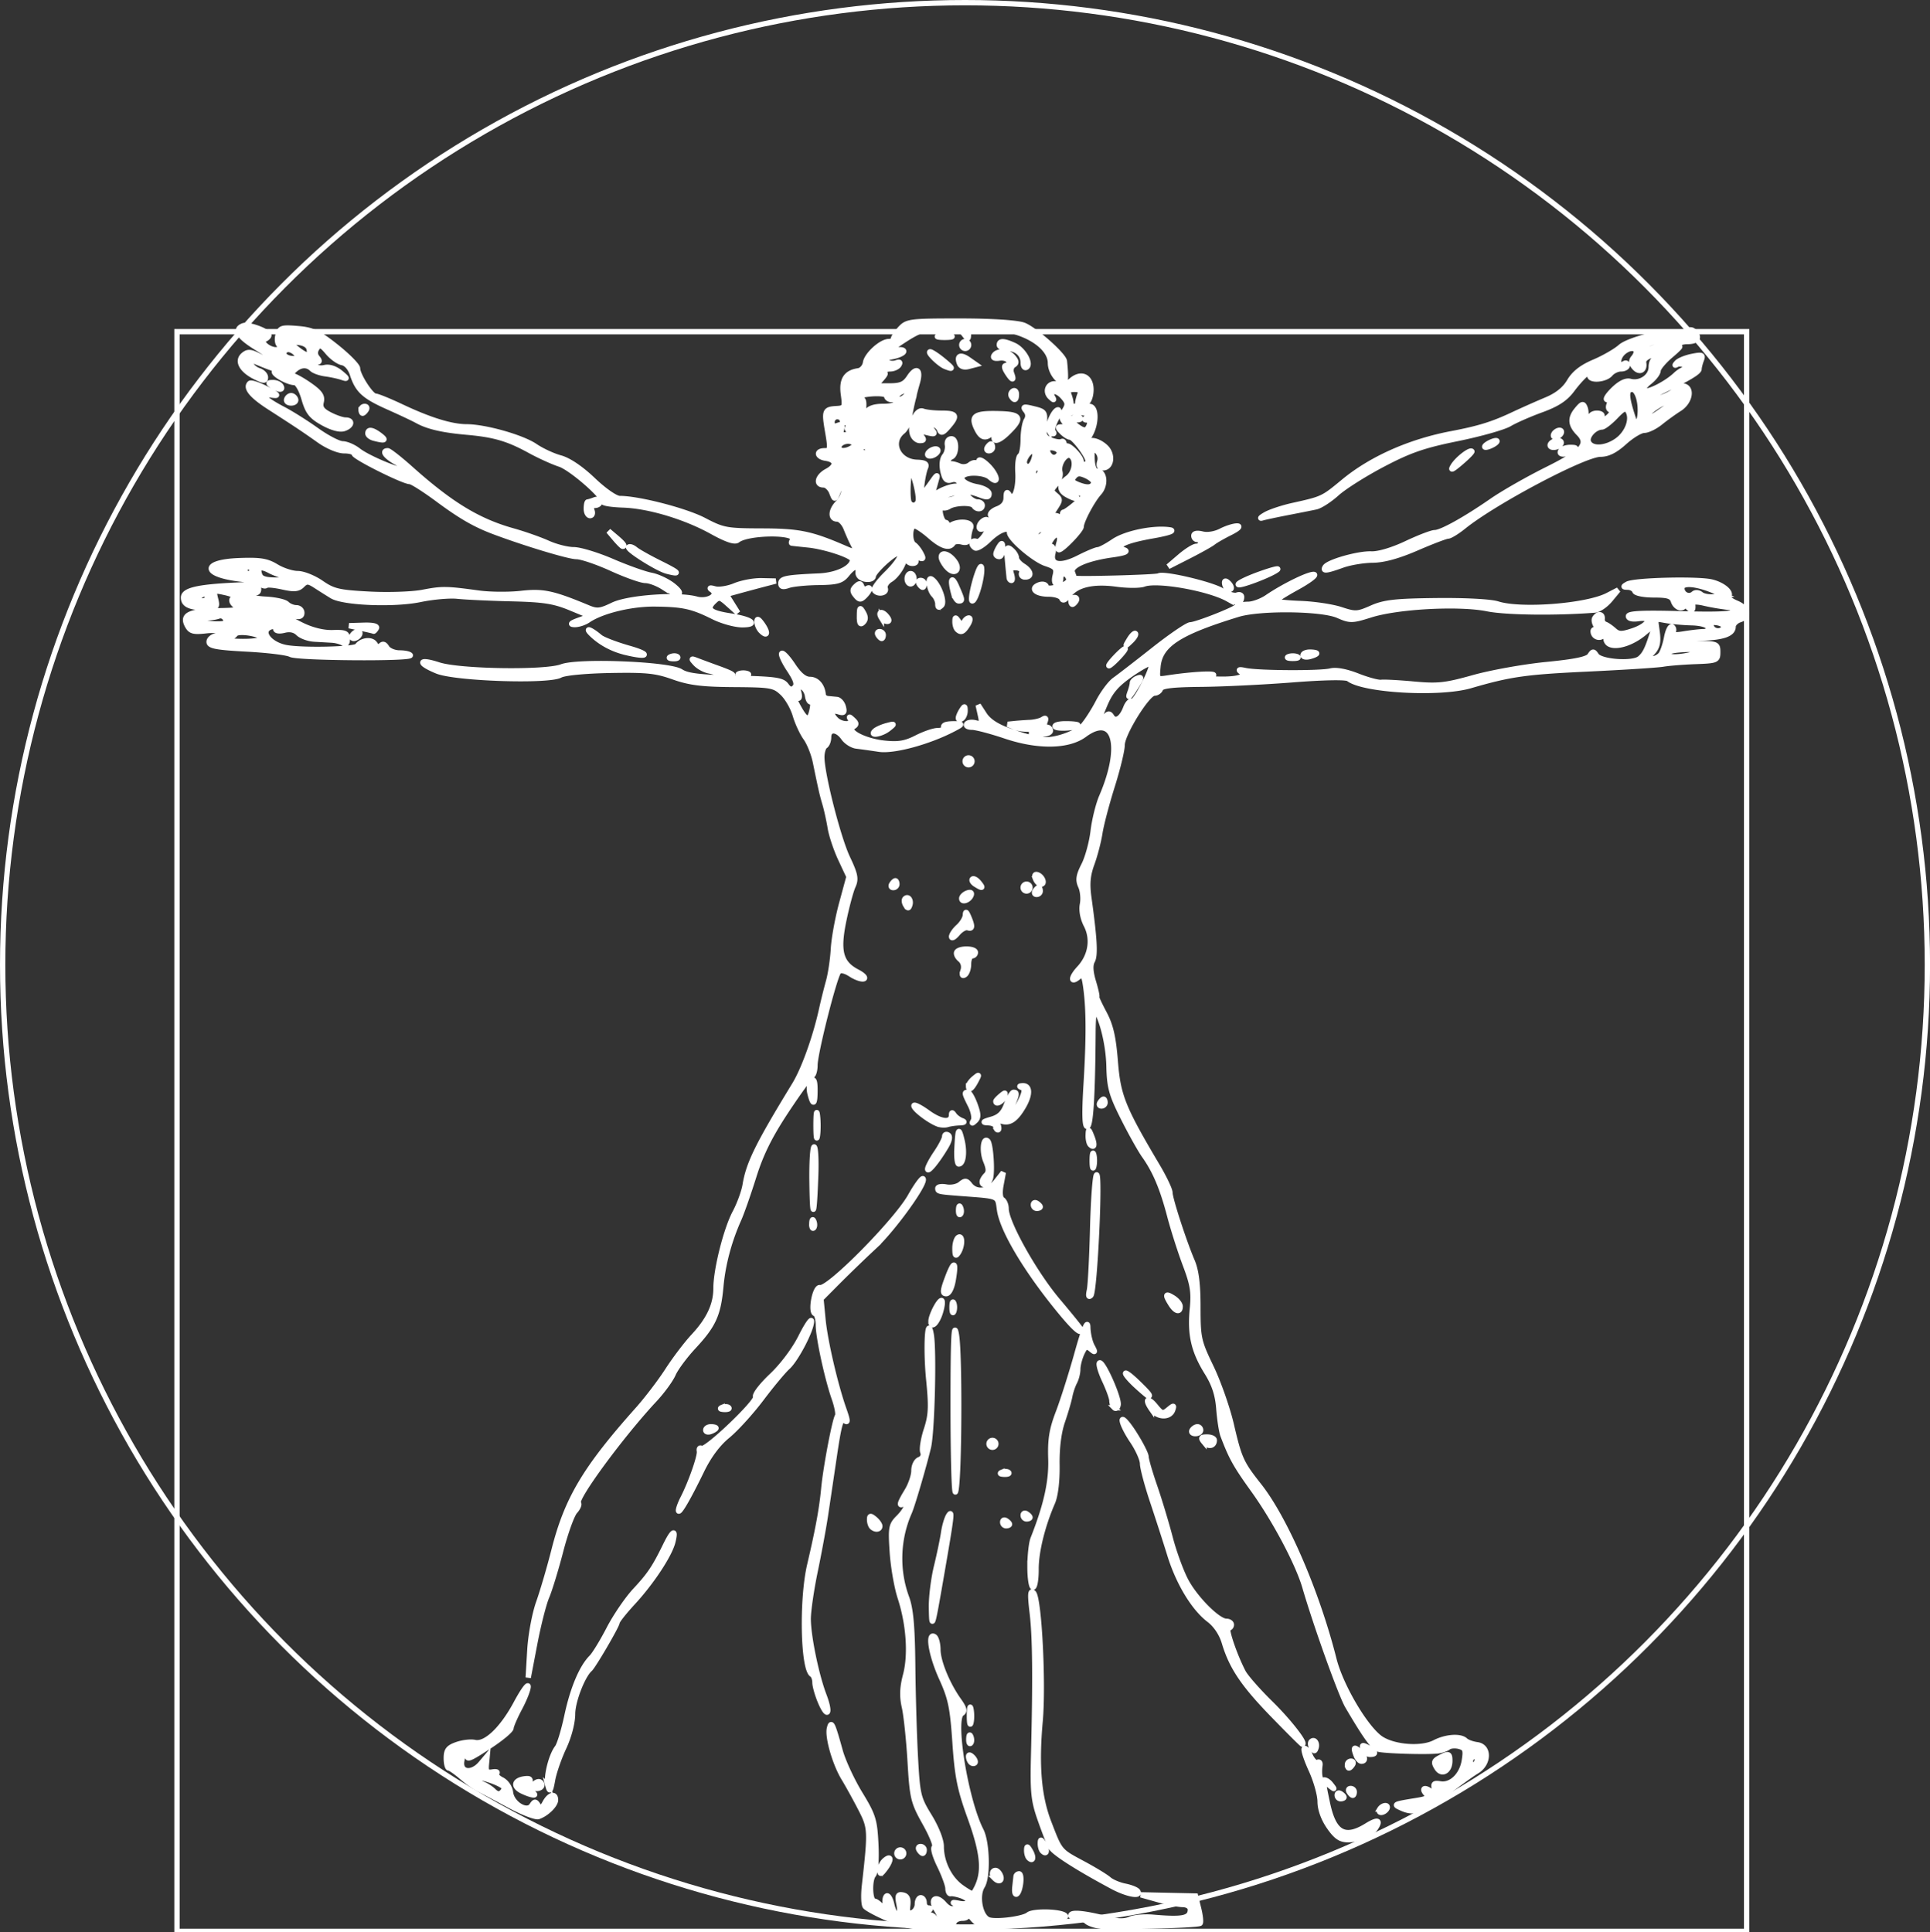 <svg xmlns="http://www.w3.org/2000/svg" viewBox="0 0 361.89 362.32"><rect x="0" y="0" width="361.89" height="362.32" fill="#333333" stroke="none"/><path stroke="#ffffff" d="M166.57 359.85c-2.112-.906-4.065-1.949-4.34-2.318-.275-.37-.337-2.112-.138-3.872 1.174-10.405 1.152-10.85-.714-14.475-.976-1.895-2.388-4.453-3.138-5.685-1.65-2.708-3.1-7.718-2.71-9.364.338-1.435.567-.953 2.01 4.244.537 1.936 2.205 5.536 3.707 8 2.48 4.07 2.752 4.935 2.975 9.452.147 2.988-.031 5.304-.447 5.805-.806.971-.674 4.9.164 4.901.314.001.983.506 1.488 1.122.851 1.038.896 1.015.61-.32-.169-.791-.07-1.586.221-1.765.29-.18.718.54.95 1.6.567 2.579 1.885 2.54 1.369-.04-.327-1.637-.207-1.93.72-1.749.798.156 1.055.711.908 1.963-.161 1.368.012 1.662.8 1.36.553-.212 1.005-.931 1.005-1.598s.288-1.211.64-1.211.64.432.64.96.36.964.8.97c.533.007.48.216-.16.63-.82.53-.797.622.16.63.616.005 1.12.315 1.12.688 0 .372.304.49.675.26.449-.277.344-.921-.313-1.924-1.286-1.962-.076-2.818 1.468-1.038.708.816 1.43 1.103 1.958.776.683-.422.676-.586-.036-.89-.48-.204-.08-.207.888-.007 2.128.44 2.39-.754.32-1.459-.792-.27-1.656-.433-1.92-.363s-.49-.377-.5-.993c-.011-.616-.726-2.56-1.589-4.32-.862-1.76-1.285-3.296-.938-3.414.346-.117-.44-2.125-1.746-4.462-2.233-3.993-2.403-4.692-2.816-11.626-.241-4.058-.723-8.63-1.07-10.16-.462-2.033-.402-3.655.22-6.015 1.014-3.845.616-9.538-1.02-14.564-.63-1.936-1.294-5.76-1.475-8.498-.308-4.64-.224-5.085 1.222-6.531 1.523-1.523 2.17-3.348.912-2.57-.955.59-.783-.055.637-2.385.703-1.153 1.28-2.857 1.28-3.787.001-.96.447-1.862 1.03-2.085.611-.235.87-.799.642-1.395-.212-.551.09-2.45.669-4.222.882-2.697.954-4.223.443-9.393-.583-5.904-.23-12.362.46-8.414.538 3.085.156 18.27-.532 21.12-.878 3.638-3.006 10.896-3.565 12.16-2.228 5.033-2.424 10.863-.537 16 .793 2.159 1.083 5.367 1.16 12.8.055 5.456.284 13.232.507 17.28.383 6.941.532 7.566 2.626 10.976 1.29 2.103 2.22 4.456 2.22 5.621 0 2.992 1.523 6.073 3.804 7.698 1.116.794 2.099 1.341 2.183 1.215 2.27-3.396 2.125-6.882-.594-14.393-1.9-5.248-2.374-7.615-2.807-13.996-.446-6.572-.809-8.312-2.514-12.06-1.924-4.23-2.684-8.604-1.352-7.78.352.217.646 1.314.654 2.437.015 2.249 1.763 6.505 3.906 9.515 1.067 1.499 1.195 2.055.562 2.446-1.762 1.09.747 16.366 3.597 21.906 1.176 2.286 1.336 8.755.259 10.474-1.157 1.846-.367 5.825 1.258 6.34 1.46.464 6.443-.194 7.383-.974.847-.703 5.637-.646 6.783.08.576.365-.072.56-1.884.566-1.52.005-3.326.312-4.014.68-.689.369-3.228.729-5.644.8-3.967.118-4.527-.024-5.795-1.47-.771-.88-1.22-1.24-.996-.8.258.507-.056.8-.858.8-.695 0-1.38.345-1.52.766-.157.473-1.833.81-4.373.879-3.178.086-4.995-.265-7.958-1.535zm39.36 1.31c-.88-.137-1.874-.512-2.208-.834-.334-.322-1.126-.586-1.76-.586s-1.152-.242-1.152-.537c0-.658 2.522-.423 6.553.611 2.105.54 3.475.581 4.48.134.796-.354 2.743-.53 4.327-.392 5.656.494 7.04.209 7.04-1.454 0-.526-.619-.927-1.44-.934-.792-.007-2.88-.417-4.64-.912l-3.2-.9 10.24.224.592 2.395c.325 1.317.448 2.539.272 2.714-.4.4-16.936.807-19.104.47zm-15.626-7.34.213-1.92c.03-.264.291-.48.583-.48.29 0 .402.864.247 1.92-.324 2.21-1.284 2.651-1.043.48zm18.323 0c-6.5-3.474-11.042-6.374-11.566-7.386-.311-.602-1.214-2.94-2.006-5.197-1.258-3.584-1.415-5.123-1.24-12.16.36-14.412.286-22.053-.26-26.617-.418-3.492-.366-4.315.236-3.732 1.045 1.013 1.872 17.108 1.237 24.077-.753 8.261-.257 14.1 1.61 18.947 2.138 5.551 1.982 5.363 6.413 7.739 2.112 1.132 4.29 2.458 4.842 2.946.55.488 1.925 1.072 3.053 1.298 1.128.226 2.206.661 2.396.968.652 1.055-2.026.554-4.715-.883zm-22.11-1.546c-.612-.612-.526-1.494.145-1.494.314 0 .737.432.94.96.374.976-.308 1.31-1.085.534zm-21.526-1.575c-.011-.573.412-1.4.94-1.839 1.23-1.021 1.243.02.02 1.638-.79 1.044-.943 1.076-.96.2zm27.926-2.265c-.235-.235-.418-.883-.407-1.44.016-.833.14-.805.698.154.69 1.185.49 2.066-.291 1.285zm-24.747-.854c0-.352.288-.64.64-.64s.64.288.64.64-.288.64-.64.64-.64-.288-.64-.64zm4.16-.64c-.218-.352-.09-.64.282-.64.373 0 .678.288.678.64s-.127.64-.282.64c-.155 0-.46-.288-.678-.64zm23.147.214c-.235-.235-.418-.883-.407-1.44.016-.833.14-.805.698.154.69 1.185.49 2.066-.291 1.285zm53.74-4.568c-1.054-1.522-1.687-3.293-1.687-4.723 0-1.258-.75-3.925-1.666-5.926-.916-2.002-1.503-3.802-1.304-4s.703.386 1.12 1.3c.416.915 1.022 1.5 1.346 1.299.324-.2.536.025.471.5-.244 1.776.052 3.168.6 2.829.313-.193.96.15 1.44.762.79 1.007.767 1.03-.247.235-1.323-1.038-1.317-1.086-.408 3.247 1.188 5.659 3.238 6.854 7.373 4.299 2.05-1.268 2.691-1.1 1.665.436-.782 1.172-3.155 2.176-5.14 2.176-1.45 0-2.26-.553-3.563-2.434zm-153.69-4.007c-2.464-1.333-5.056-2.703-5.76-3.045-.704-.34-2.144-1.37-3.2-2.286s-2.136-1.666-2.4-1.667-.48-.837-.48-1.858c0-1.504.38-1.99 1.996-2.553 1.098-.383 2.61-.555 3.36-.383 2.014.462 5.147-2.517 7.746-7.367 1.226-2.288 2.235-3.699 2.243-3.135s-.705 2.379-1.585 4.034c-.88 1.655-1.615 3.354-1.633 3.775-.018.421-1.925 1.996-4.238 3.5-3.681 2.392-4.16 2.56-3.843 1.347.258-.987.165-1.188-.325-.698-.378.378-.762 1.369-.853 2.201-.223 2.028 1.995 2.214 3.607.303l1.187-1.407-.151 1.6c-.121 1.284.102 1.556 1.129 1.38.704-.122 1.066-.004.804.262s.17.804.96 1.196c.82.407 1.519 1.42 1.63 2.367.249 2.126 3.096 3.863 4.007 2.446.507-.787.687-.794 1.17-.044.458.71.717.614 1.303-.48.818-1.53 1.966-1.825 1.966-.506 0 .947-1.697 2.599-3.2 3.114-.528.18-2.976-.762-5.44-2.096zm-1.036-3.448c-.875-.875-5.044-2.214-5.044-1.62 0 .369.504.86 1.12 1.094.616.233 1.52.818 2.007 1.3.618.612 1.09.674 1.557.207.369-.369.531-.81.36-.98zm164.24 4.13c.218-.353.684-.64 1.036-.64s.462.287.244.64-.683.64-1.035.64-.462-.289-.245-.64zm4.16-.125c-1.68-.746-1.689-.742 2.767-1.47 2.04-.335 2.32-.555 1.682-1.323-.938-1.131.092-1.231 1.255-.123.685.652.765.55.432-.554-.343-1.139-.176-1.316 1.049-1.115 2.038.336 4.053-1.62 4.498-4.365.324-1.993.185-2.373-.98-2.677-.745-.195-1.659-.118-2.03.17-.37.29-1.248.594-1.952.675-2.116.245-10.17.003-11.2-.336-.9-.297-2.474-2.512-5.729-8.064-1.247-2.129-5.903-15.114-7.992-22.293-1.294-4.448-5.626-12.62-9.678-18.255-3.32-4.62-4.127-6.068-5.695-10.225-.266-.704-.612-2.942-.77-4.973-.204-2.651-.831-4.571-2.222-6.809-2.49-4.005-3.21-7.124-2.744-11.899.312-3.19.088-4.598-1.32-8.32-.93-2.464-2.246-6.587-2.923-9.163-1.365-5.201-2.732-8.439-4.78-11.316-.75-1.056-2.522-4.224-3.935-7.04-2.229-4.44-2.585-5.737-2.679-9.764-.093-4.01-1.335-9.056-2.59-10.525-.21-.247-.396 1.625-.412 4.16-.074 11.877-.43 17.729-1.08 17.729-.474 0-.536-2.41-.204-7.84.533-8.732.517-14.167-.055-18.256-.316-2.26-.54-2.606-1.283-1.989-1.607 1.334-1.567.173.056-1.577 2.16-2.33 2.668-5.48 1.309-8.109-.662-1.28-.937-2.796-.712-3.921.202-1.01.059-2.512-.318-3.339-.544-1.193-.422-2.02.59-4.003.701-1.375 1.48-4.225 1.73-6.333.25-2.108.974-5.037 1.609-6.508 4.124-9.554 2.382-15.76-3.253-11.595-2.995 2.214-8.68 2.309-14.793.247-2.702-.912-5.527-1.657-6.278-1.657s-1.204-.261-1.007-.58c.198-.32.95-.426 1.671-.237 1.16.303 1.265.129.902-1.5l-.412-1.843 1.178 1.815c.78 1.203 2.359 2.23 4.674 3.04 3.912 1.37 4.748 1.496 4.214.633-.2-.325-.002-.72.443-.877.444-.158.088-.211-.792-.12-.88.092-2.176-.069-2.88-.357l-1.28-.525 1.28-.132c.704-.073 2-.165 2.88-.205.88-.04 1.956-.303 2.392-.586.548-.354.675-.205.412.48-.21.547-.063.994.327.994s.709.288.709.64-.634.64-1.408.64c-1.05 0-1.224.184-.682.726 1.052 1.052 6.472-.434 8.134-2.23.723-.781 2.036-2.81 2.916-4.507s2.269-3.559 3.087-4.138c.818-.578 4.13-3.139 7.36-5.69 3.23-2.551 6.305-4.64 6.833-4.643 1.048-.005 8.096-2.761 8.761-3.427.227-.226 1.156-.413 2.065-.416.91-.003 2.518-.593 3.574-1.312 3.189-2.173 8.055-4.532 8.822-4.276.397.132-1.066 1.223-3.25 2.424-2.185 1.201-3.972 2.334-3.971 2.516 0 .183 2.089.409 4.64.502 2.551.093 5.956.604 7.566 1.134 2.726.898 3.123.878 5.788-.3 2.372-1.05 4.44-1.284 12.113-1.37 5.364-.06 10.192.196 11.488.611 4.352 1.393 16.694.436 20.63-1.6l1.992-1.03-1.518 1.833c-.835 1.008-2.108 1.88-2.83 1.936-7.277.574-16.694.458-20.19-.248-5.28-1.066-16.79-.454-21.912 1.165-3.445 1.09-3.82 1.096-6.08.104-3.06-1.345-14.667-1.475-18.781-.212-11.136 3.42-14.615 5.7-14.993 9.828-.22 2.393-.199 2.417 1.812 2.107 4.806-.74 9.685-.973 8.434-.402-1.025.468-.75.594 1.387.63 3.448.058 5.141-.533 3.946-1.376-.587-.415-.338-.492.801-.245 2.383.514 14.05.577 15.984.085 1.031-.263 2.902.081 5.048.927 1.876.74 3.874 1.281 4.442 1.204.568-.077 3.336.073 6.152.333 4.483.414 5.876.262 11.2-1.228 3.344-.935 9.476-2.032 13.627-2.438 5.39-.527 7.723-1.012 8.16-1.697.53-.832.692-.837 1.207-.037.801 1.246 6.831 1.685 8.146.593.968-.803 1.459-1.801 2.458-5.003l.489-1.567-2.053 1.727c-3.337 2.808-7.58 3.245-7.208.744.142-.956.044-1.046-.408-.375-.62.918-2.018.476-2.018-.638 0-.352.36-.423.8-.16.57.344.554.179-.055-.573-.47-.58-.67-1.356-.443-1.723.573-.926 1.494-.838 1.387.132-.05.44.199.892.55 1.005s1.102.624 1.667 1.135c.863.78 1.415.799 3.47.114 3.075-1.024 3.903-2.712 1.132-2.305-1.147.168-1.895-.008-1.895-.446 0-.52 2.779-.647 9.813-.452 6.857.19 9.814.061 9.814-.43 0-.385-.216-.725-.48-.754a41.749 41.749 0 0 1-5.139-.86c-1.154-.262-2.056-.236-2.004.058.252 1.433-.153 1.622-1.065.497-.554-.683-.825-.882-.602-.442.235.463.004.8-.55.8-.525 0-1.126-.543-1.337-1.206-.31-.977-1.013-1.207-3.699-1.207-1.87 0-3.419-.31-3.553-.713-.131-.393-.718-.723-1.305-.734-.914-.016-.93-.098-.106-.571 1.272-.731 13.2-1.028 15.826-.394 2.16.522 3.858 1.994 3.134 2.718-.232.232.447.787 1.51 1.233 2.206.928 2.538 2.515.65 3.114-.704.223-1.28.809-1.28 1.3 0 1.374-1.869 2.037-6.07 2.155-5.135.144-5.806 1.025-.78 1.025 3.808 0 3.97.065 3.97 1.6 0 1.527-.19 1.607-4.16 1.752-2.288.084-5.024.302-6.08.486-1.056.183-7.392.59-14.08.906-11.762.554-14.568.954-22.08 3.142-5.778 1.683-20.068.876-22.827-1.289-.455-.356-4.587-.284-10.56.185-5.397.423-13.1.799-17.117.834-5.226.046-7.38.291-7.573.864-.149.44-.67.8-1.158.8-1.304 0-6.045 7.623-6.045 9.72 0 .981-.84 4.452-1.867 7.712s-2.068 7.224-2.314 8.808-.92 4.176-1.5 5.76c-.791 2.166-.93 3.752-.563 6.4 1.074 7.74 1.24 10.788.644 11.852-.423.754-.352 2.019.217 3.911.463 1.538.734 2.797.603 2.797s.492 1.368 1.386 3.04c1.24 2.32 1.739 4.479 2.108 9.12.513 6.438 1.423 8.698 7.905 19.628 1.288 2.17 2.341 4.394 2.341 4.94 0 1.158 2.601 9.177 4.166 12.842.761 1.784 1.08 4.331 1.079 8.64 0 5.778.133 6.389 2.469 11.245 1.359 2.824 3.062 7.673 3.785 10.775 1.496 6.414 1.86 7.215 5.203 11.445 4.937 6.245 10.888 20.044 14.043 32.562 1.221 4.843 5.591 12.379 8.51 14.675 2.292 1.802 7.787 2.311 10.376.961 2.114-1.102 4.84-1.295 5.761-.407.335.322 1.328.682 2.208.8 2.326.311 2.265 3.553-.094 4.962-.932.557-3.446 2.373-5.587 4.037-4.345 3.376-6.054 3.972-8.399 2.93zm14.08-9.193c0-.55-.288-.82-.64-.603s-.64.667-.64.998c0 .331.289.602.64.602s.64-.449.64-.997zm-68.526-195.56c.694 1.122 1.877.395 2.645-1.626.33-.867.856-1.418 1.169-1.225.62.384 4.18-6.621 3.638-7.162-.182-.183-1.902.75-3.821 2.072-2.628 1.81-3.818 3.166-4.817 5.488-1.556 3.616-1.67 4.636-.322 2.85.778-1.028 1.07-1.106 1.509-.398zm3.465-4.618c.232-.645.422-1.406.422-1.691s.433-.686.962-.889c.8-.307.778-.075-.126 1.372-1.448 2.314-1.767 2.62-1.258 1.208zm99.486-6.988c.363-.44.862-1.877 1.108-3.194.246-1.317.709-2.233 1.028-2.036.32.197.387.672.15 1.055-.297.48.344.567 2.07.282 1.375-.227 3.027-.416 3.673-.42.653-.004 1.054-.361.904-.807-.156-.463-1.458-.829-3.093-.868-1.554-.038-3.73-.23-4.836-.425l-2.012-.356.338 2.519c.25 1.869.042 2.846-.808 3.785-.964 1.065-.99 1.265-.164 1.265.54 0 1.278-.36 1.642-.8zm6.905-.56c.198-.32-.943-.503-2.563-.409-2.71.157-3.377.466-2.626 1.217.49.49 4.8-.18 5.189-.807zm4.944-4.656c.07-.317-.511-.673-1.29-.792-1.058-.162-1.322.033-1.04.767.391 1.02 2.108 1.038 2.33.025zm-4.28-6.082c.445.369 1.618.562 2.608.428l1.798-.243-1.92-.82c-3.32-1.417-6.08-1.655-6.08-.524 0 1.172 1.35 1.808 2.193 1.033.33-.303.952-.247 1.401.126zm-5.666-1.141c-.612-.16-1.764-.166-2.56-.013s-.296.284 1.112.291c1.408.007 2.06-.118 1.448-.278zm-62.567 226.32c0-.373.288-.5.64-.283s.64.523.64.678c0 .155-.288.282-.64.282s-.64-.305-.64-.677zm-152.82-.752c-1.741-.839-1.545-2.01.385-2.295 1.07-.157 1.293.04.977.865-.235.611-.028 1.31.483 1.634 1.25.792-.084.645-1.845-.204zm155.06.15c-.218-.353-.09-.64.282-.64.373 0 .678.287.678.64s-.127.64-.282.64c-.156 0-.46-.289-.678-.64zm-150.21-1.12c-.427-1.578.567-5.681 1.744-7.2.409-.529 1.222-3.207 1.808-5.952 1.089-5.107 2.775-9.114 4.607-10.946.566-.566 2.036-2.972 3.265-5.346 1.23-2.374 3.44-5.613 4.913-7.197 2.741-2.948 3.638-4.284 5.69-8.48 1.382-2.827 1.986-3.111 1.367-.642-.615 2.448-3.989 7.563-7.496 11.362-1.625 1.76-2.957 3.45-2.96 3.757-.008.56-4.422 8.129-5.088 8.723-1.393 1.242-3.24 6.027-3.246 8.407-.004 1.65-.68 4.233-1.653 6.313-.906 1.936-1.853 4.672-2.104 6.08-.378 2.116-.525 2.31-.847 1.12zm-2.75-.16c.218-.352.667-.64.998-.64.331 0 .602.288.602.64s-.449.64-.997.64c-.55 0-.82-.288-.603-.64zm169.42-3.214c-.641-1.027-.565-1.336.465-1.887 1.7-.91 1.955-.84 1.955.542 0 1.952-1.515 2.794-2.42 1.345zm-16.78-.627c0-.352.305-.64.678-.64.373 0 .5.288.282.64s-.522.64-.677.64c-.156 0-.283-.288-.283-.64zm-70.613-.426c-.234-.235-.426-.724-.426-1.088 0-.401.298-.363.757.096.417.416.609.906.427 1.088-.182.182-.523.138-.758-.096zm72.282-1.226c-.6-1.565-.47-1.772.572-.908 1.064.883 1.274 1.92.388 1.92-.314 0-.746-.455-.96-1.012zm1.295-1.242c-.305-.796-.141-.85.891-.298 1.484.794 1.625 1.272.374 1.272-.49 0-1.06-.438-1.265-.974zm-9.63-.22c-.276-.446-.328-.984-.117-1.195.573-.573 1.197.27.888 1.198-.217.65-.368.65-.771-.003zm-64.323-1.739c.03-.745.182-.897.387-.387.185.462.162 1.014-.05 1.227-.214.213-.365-.165-.337-.84zm57.034-4.475c-5.552-5.718-7.75-8.986-9.115-13.553-.508-1.701-1.58-3.308-2.861-4.284-2.877-2.194-5.744-6.942-7.365-12.194-.76-2.464-2.22-6.986-3.243-10.048-1.023-3.063-1.865-6.23-1.872-7.04-.006-.81-.87-2.74-1.92-4.288-1.05-1.55-1.9-3.277-1.892-3.84.01-.564 1.017.546 2.24 2.466 1.223 1.92 2.224 3.887 2.224 4.373 0 .485.724 2.98 1.61 5.545s2.202 6.933 2.928 9.707c.726 2.775 2.072 6.428 2.991 8.119 1.815 3.339 5.977 7.486 7.513 7.486.527 0 .958.288.958.64s-.26.64-.579.64c-.576 0 1.15 5.104 2.794 8.26.476.913 2.773 3.532 5.107 5.82 3.436 3.369 6.813 7.707 5.974 7.673-.097-.004-2.568-2.471-5.492-5.482zm-56.923.048c.007-1.408.138-1.908.291-1.112.153.796.148 1.948-.013 2.56-.16.612-.285-.04-.278-1.448zm-27.964-2.569c-.549-1.313-.997-2.91-.997-3.551s-.255-1.321-.567-1.514c-1.664-1.029-1.922-14.051-.407-20.528 1.573-6.72 2.266-10.5 2.638-14.398.374-3.908 2.04-12.704 2.57-13.56.187-.302-.085-1.767-.605-3.255-1.322-3.782-2.99-11.472-2.99-13.783 0-1.064-.282-2.03-.627-2.148-.905-.308-.008-5.067.918-4.862 1.65.366 14.273-12.398 16.948-17.137 1.125-1.993 2.198-3.472 2.384-3.285.688.688-5.565 9.392-9.122 12.697a284.986 284.986 0 0 0-6.845 6.61l-3.172 3.195.37 3.844c.39 4.067 2.308 12.322 3.932 16.924.746 2.113.775 2.592.128 2.055-.681-.566-1.048.683-1.907 6.482-.585 3.95-1.344 9.055-1.687 11.343s-1.213 6.996-1.932 10.462c-.72 3.466-1.303 7.498-1.297 8.96.014 3.26 1.519 10.554 2.952 14.305 1.308 3.427.696 4.45-.685 1.144zm-54.458-9.59c.166-2.844.904-6.826 1.66-8.956.748-2.11 2.039-6.508 2.867-9.774 2.445-9.638 5.847-15.365 15.68-26.39 1.727-1.937 4.254-5.249 5.616-7.36s3.549-4.993 4.86-6.4c2.895-3.11 4.217-5.922 4.217-8.974 0-3.521 1.9-11.082 3.58-14.239.828-1.558 1.68-3.885 1.891-5.17.67-4.053 2.371-7.507 9.261-18.792 1.78-2.915 3.95-8.979 5.106-14.265.308-1.408.881-3.712 1.274-5.12.392-1.408.8-4.144.908-6.08.106-1.936.807-5.78 1.557-8.542l1.362-5.021-1.544-3.299c-.849-1.814-1.733-4.45-1.963-5.858-.23-1.408-.673-3.424-.983-4.48-.558-1.903-.698-2.515-1.807-7.902-.315-1.53-1.124-3.546-1.798-4.48-.675-.934-1.568-2.868-1.984-4.297-.417-1.429-1.498-3.293-2.403-4.143-1.537-1.445-2.133-1.549-9.13-1.596-5.932-.04-8.284-.335-11.327-1.42-3.26-1.162-5.045-1.346-11.84-1.222-4.662.086-8.565.462-9.356.9-2.197 1.222-19.715.635-23.124-.775-3.693-1.527-3.455-2.38.32-1.145 3.911 1.28 19.97 1.53 23.066.36 3.145-1.19 20.2-.502 22.34.9 1.22.8 3.577 1.084 10.245 1.232 7.42.164 8.782.355 9.502 1.33.63.852 1.026.955 1.58.41.558-.55.31-1.379-1.01-3.374-.963-1.454-1.586-2.809-1.385-3.01.201-.201 1.146.813 2.099 2.253 1.179 1.781 2.195 2.619 3.18 2.619 1.31 0 2.342 1.194 2.487 2.88.03.352.416.676.856.72s1.198.116 1.685.16c.487.044 1.04.667 1.227 1.386.277 1.058.109 1.232-.885.917-1.381-.439-1.618.33-.46 1.489 1.043 1.042 3.288 1.016 2.697-.032-.338-.598-.227-.592.437.026.722.672.732.923.055 1.342-1.379.852 2.145 2.693 5.896 3.08 2.618.27 3.913.052 5.998-1.012 1.462-.746 3.246-1.356 3.964-1.356s1.234-.216 1.146-.48c-.198-.595.383-.802 2.24-.797 1.305.004 1.265.096-.434.982-4.657 2.428-11.201 4.203-13.95 3.783-1.505-.23-3.402-.495-4.217-.59-.815-.094-1.911-.785-2.436-1.535-1.193-1.703-2.803-1.773-2.803-.121 0 .683-.288 1.42-.64 1.638s-.637 1.17-.634 2.117c.01 3.23 3.053 15.153 4.815 18.872 1.483 3.131 1.643 3.96 1.027 5.313-.402.882-1.181 3.786-1.732 6.454-1.189 5.753-.6 7.99 2.534 9.617 1.095.568 1.648 1.149 1.23 1.29-.42.141-1.514-.236-2.434-.838-1.032-.677-1.9-.868-2.268-.5-.78.78-4.458 15.265-4.458 17.556 0 .974-.267 1.868-.593 1.985-.326.117-2.494 3.093-4.818 6.613-3.084 4.672-4.721 7.98-6.062 12.246-1.01 3.215-2.27 6.815-2.8 8-1.835 4.101-2.99 8.43-3.377 12.643-.484 5.289-1.371 7.244-5.115 11.272-1.636 1.76-3.354 4.077-3.818 5.149-.464 1.071-2.04 3.231-3.504 4.8-6.23 6.68-15.024 18.648-14.262 19.41.217.216-.078.915-.654 1.552-.577.637-1.779 3.97-2.672 7.405-.892 3.436-2.076 7.308-2.63 8.605-.554 1.298-1.558 5.24-2.231 8.76l-1.224 6.4zm52.972-176.61c.167-.875.078-1.451-.198-1.28-.276.17-.594-.32-.707-1.09-.114-.77-.61-1.532-1.103-1.695-.646-.213-.797.087-.54 1.07.197.752.096 1.206-.223 1.009-.877-.542-.7.276.497 2.303 1.222 2.068 1.834 1.983 2.274-.318zm.809-4.19c-.218-.351-.684-.64-1.036-.64s-.462.289-.244.64.683.64 1.035.64.462-.287.245-.64zm21.524 172.8c-.036-1.935.39-5.391.947-7.68.557-2.287 1.158-5.167 1.337-6.4.18-1.231.602-2.671.94-3.2.719-1.12.583-.005-1.36 11.2-1.744 10.055-1.788 10.2-1.864 6.08zm18.476-7.65c0-2.095.261-4.47.581-5.28 2.49-6.298 3.473-10.73 3.33-15.017-.12-3.581.187-5.477 1.4-8.64.855-2.23 2.439-7.22 3.52-11.093 1.32-4.722 1.981-6.341 2.008-4.918.023 1.167.376 2.751.786 3.52.647 1.215.618 1.294-.22.603-.802-.661-1.089-.522-1.705.83-.407.894-.74 2.206-.74 2.917 0 .71-.275 1.804-.61 2.43-.335.627-.74 1.832-.9 2.679-.16.846-.78 2.963-1.378 4.703-.696 2.025-1.061 4.952-1.015 8.128.045 3.059-.28 5.774-.846 7.076-1.883 4.329-3.093 9.253-3.075 12.512.01 1.848-.24 3.36-.558 3.36s-.578-1.715-.578-3.81zm-29.653-7.496c-.235-.235-.427-.846-.427-1.358 0-.756.182-.782.96-.135.528.438.96 1.049.96 1.358 0 .663-.885.743-1.493.135zm24.533-.891c0-.373.288-.5.64-.282s.64.522.64.677c0 .156-.288.283-.64.283s-.64-.305-.64-.678zm3.84-1.28c0-.373.288-.5.64-.282s.64.522.64.677c0 .156-.288.283-.64.283s-.64-.305-.64-.678zm-64.634-.922c0-.352.37-1.36.822-2.24 1.526-2.974 3.284-7.995 3.104-8.865-.098-.475.078-.706.39-.513.816.505 10.654-8.89 10.155-9.698-.23-.37 1.133-2.139 3.026-3.93 2.018-1.908 4.267-4.906 5.436-7.245 1.097-2.194 2-3.54 2.008-2.99.02 1.58-2.897 7.191-4.472 8.6-.786.705-3.008 3.373-4.936 5.93s-4.772 5.687-6.32 6.954c-1.843 1.51-3.522 3.768-4.874 6.55-2.504 5.16-4.34 8.31-4.339 7.447zm51.509-19.4c-.004-12.801.147-16.198.602-13.56.666 3.862.535 27.583-.162 29.466-.24.646-.437-6.512-.44-15.906zm9.165 12.243c.462-.185 1.014-.163 1.227.05.212.213-.166.364-.84.336-.746-.03-.898-.182-.387-.386zm-2.44-5.323c0-.352.288-.64.64-.64s.64.288.64.64-.288.64-.64.64-.64-.288-.64-.64zm40.314-.327c-.658-.793-.563-.953.567-.953.747 0 1.359.27 1.359.602 0 1.109-1.127 1.314-1.926.35zm-93.434-2.253c0-.341.432-.62.96-.62s.96.113.96.251-.432.418-.96.62-.96.09-.96-.251zm91.2.02c.217-.352.666-.64.998-.64.33 0 .602.288.602.64s-.45.64-.998.64c-.549 0-.82-.288-.602-.64zm-7.604-3.925c-1.376-1.965-.723-2.38.794-.507 1.097 1.355 1.34 1.414 2.36.571 1.003-.828 1.1-.825.824.02-.511 1.562-2.86 1.512-3.978-.084zm-80.517-.352c.462-.185 1.014-.163 1.227.05.213.213-.165.364-.84.336-.746-.03-.897-.182-.387-.386zm73.56.067c-.264-.266-.48-.87-.48-1.344s-.613-2.164-1.362-3.758-1.185-3.074-.969-3.29c.554-.554 3.75 6.624 3.498 7.86-.113.559-.423.799-.687.532zm4.143-4.074c-1.134-1.036-2.063-2.1-2.063-2.366s1.008.496 2.24 1.69c2.077 2.012 2.518 2.56 2.063 2.56-.098 0-1.106-.848-2.24-1.884zm-14.543-14.264c-6.187-7.57-10.587-14.967-11.142-18.732-.413-2.798.15-2.559-7.418-3.144-4.01-.31-4.16-.343-4.16-.927 0-.304.722-.414 1.604-.245.882.169 2.065-.077 2.63-.545.859-.713 1.143-.695 1.755.11 1.197 1.574 3.453 1.314 4.935-.57l1.353-1.72-.436 2.327c-.27 1.448-.172 2.49.262 2.758.383.237.697.996.697 1.687 0 2.611 5.322 12.119 9.656 17.25 2.433 2.881 4.424 5.35 4.424 5.489 0 .903-1.38-.337-4.16-3.738zm-24 2.098c0-1.01 1.45-3.87 1.963-3.87.262 0 .168 1.008-.21 2.24-.629 2.047-1.753 3.093-1.753 1.63zm3.941-2.59c0-.88.145-1.24.323-.8s.177 1.16 0 1.6-.323.08-.323-.8zm41.013-.631c-1.113-1.783-.993-2.064.486-1.14.704.439 1.28 1.161 1.28 1.605 0 1.202-.867.974-1.766-.465zm-15.249-2.57c.196-.88.466-6.001.601-11.382.136-5.38.463-9.989.727-10.24.723-.688-.33 21.843-1.056 22.583-.412.42-.506.09-.272-.96zm-26.665-2.216c1.268-3.42 1.73-3.316 1.127.254-.263 1.557-.79 2.603-1.313 2.603-.71 0-.675-.535.186-2.857zm1.45-5.585c-.005-.948.278-1.9.63-2.118.817-.505.817 1.615 0 2.88-.485.75-.623.585-.63-.762zm-26.84-4.731c.031-.746.183-.898.387-.387.185.462.162 1.014-.05 1.227-.213.212-.364-.166-.336-.84zm.037-7.787c-.048-3.608.131-6.56.398-6.56.266 0 .399 2.376.294 5.28-.29 8.027-.595 8.59-.692 1.28zm27.483 5.227c.03-.746.183-.898.387-.387.185.462.162 1.014-.05 1.227-.213.212-.365-.166-.337-.84zm14.03-.945c0-.373.288-.5.64-.282s.64.522.64.678c0 .155-.288.282-.64.282s-.64-.305-.64-.678zm-9.6-4.314c0-.282.33-.842.733-1.244.55-.55.531-1.217-.073-2.677-.75-1.809-.461-4.542.39-3.691.534.535.888 5.66.482 7.004-.336 1.113-1.532 1.587-1.532.608zm-10.226-2.38c-.008-.358.706-1.71 1.586-3.005s1.6-2.675 1.6-3.067.293-.53.65-.31c.414.256.273 1.041-.388 2.16-1.593 2.697-3.432 4.949-3.448 4.223zm30.854-1.588c0-1.232.132-1.736.293-1.12.16.616.16 1.624 0 2.24-.161.616-.293.112-.293-1.12zm-25.367-2.08c.193-3.987.33-4.244.935-1.76.555 2.275.262 4.48-.595 4.48-.26 0-.412-1.224-.34-2.72zm25.005-.907c-.235-.234-.408-1.026-.386-1.76.037-1.226.09-1.21.654.2.627 1.567.497 2.325-.268 1.56zm-51.428-3.733c.004-2.112.123-2.899.266-1.749.142 1.15.14 2.879-.007 3.84-.146.962-.263.021-.26-2.091zm33.722.32c0-.352-.648-.666-1.44-.698-1.127-.045-.996-.186.602-.648 1.511-.437 2.251-1.17 2.848-2.822.444-1.228 1.037-2.232 1.319-2.232.702 0 .652.343-.426 2.924-1.223 2.928-.049 2.183 1.574-.998.933-1.828 1.055-2.55.471-2.786-.602-.244-.595-.33.032-.37 1.457-.09 1.52 1.628.144 3.96-1.448 2.454-2.644 3.205-4.171 2.619-.692-.266-.855-.078-.572.66.218.567.221 1.031.007 1.031-.213 0-.388-.288-.388-.64zm-10.88-.462c-1.628-.611-4.48-2.792-4.48-3.426 0-.33 1.172.249 2.605 1.287 2.496 1.808 4.424 2.004 4.445.453.007-.524.143-.532.48-.028.259.387.902.869 1.43 1.07.658.25.524.38-.427.416-.764.027-1.772.171-2.24.32-.47.147-1.285.106-1.813-.092zm6.67-.666c.25-.445.004-1.713-.547-2.818-1.155-2.315-1.182-2.454-.491-2.454.28 0 .886 1.037 1.344 2.304.665 1.839.672 2.452.035 3.04-.609.561-.69.544-.342-.072zm23.73-3.352c.218-.352.523-.64.678-.64.155 0 .282.288.282.64s-.305.64-.678.64c-.372 0-.5-.288-.282-.64zm-54.366-1.693c-.234-.934-.122-1.995.25-2.368.475-.473.676.032.676 1.693 0 2.787-.335 3.031-.926.675zm34.846 1.451c0-.133.439-.605.975-1.05.815-.677.908-.637.571.241-.344.898-1.546 1.526-1.546.81zm-5.12-2.88c0-.309.48-.957 1.065-1.44.965-.796.993-.744.297.562-.793 1.49-1.362 1.856-1.362.878zm-1.014-21.668c.245-.772.024-1.584-.564-2.072-.532-.442-.81-1.059-.617-1.37.483-.782 3.475-.72 3.475.072 0 .352-.288.64-.64.64s-.64.703-.64 1.562c0 .86-.319 1.76-.708 2-.47.29-.573.009-.306-.832zm-2.165-6.311c-.011-.385.555-1.222 1.26-1.86s1.3-1.617 1.324-2.178c.034-.76.186-.694.595.259.789 1.835.75 2.383-.147 2.084-.433-.144-1.288.336-1.899 1.067s-1.121 1.014-1.133.628zm-8.608-5.933c-.276-.446-.328-.984-.117-1.195.573-.573 1.197.27.888 1.197-.217.65-.368.65-.77-.003zm10.507-1.244c0-.344.456-.8 1.014-1.014.623-.24.916-.096.76.371-.32.957-1.774 1.484-1.774.643zm13.76-1.402c.218-.352.523-.64.678-.64.155 0 .282.288.282.64s-.305.64-.678.64c-.372 0-.5-.288-.282-.64zm-2.24-.64c0-.352.288-.64.64-.64s.64.288.64.64-.288.64-.64.64-.64-.288-.64-.64zm-24.64-.64c.218-.352.523-.64.678-.64.155 0 .282.288.282.64s-.305.64-.678.64c-.372 0-.5-.288-.282-.64zm15.7.025c-.519-.328-.776-.762-.572-.966.204-.203.735.069 1.18.605.923 1.113.746 1.218-.609.36zm11.25-1.039c-.24-.623-.097-.916.37-.76.957.32 1.484 1.774.643 1.774-.344 0-.8-.456-1.014-1.014zm-13.189-22.027c0-.352.288-.64.64-.64s.64.288.64.64-.288.64-.64.64-.64-.288-.64-.64zm-16.928-5.688c.335-.312 1.328-.76 2.208-.993 1.538-.408 1.552-.386.358.568-1.31 1.047-3.645 1.434-2.566.425zm33.822-.818c-.181-.294.696-.534 1.948-.534 1.253 0 2.278.112 2.278.248 0 .525-3.914.79-4.226.286zm-18.164-1.616c.005-.285.29-.95.63-1.478.535-.827.622-.81.63.123.006.595-.278 1.26-.63 1.477s-.635.163-.63-.122zm-44.937-8.218c-.187-.187-1.01-.469-1.83-.627-.82-.158-1.94-.766-2.487-1.35-.91-.973-.886-1.022.284-.567.704.273 2.431.913 3.838 1.422 3.08 1.114 3.513 1.462 1.815 1.462-.704 0-1.433-.153-1.62-.34zm3.807-.084c.44-.177 1.16-.177 1.6 0s.08.323-.8.323-1.24-.145-.8-.323zm70.56-3.096c.827-.88 1.647-1.6 1.823-1.6s-.356.72-1.183 1.6-1.647 1.6-1.823 1.6.356-.72 1.183-1.6zm-154.65-.534c-.621-.348-4.312-.802-8.202-1.009-5.692-.303-7.072-.564-7.072-1.337 0-.528.652-1.052 1.45-1.165 2.705-.384.828-1.242-2.017-.921-2.368.267-2.938.11-3.516-.97-1.06-1.981.385-2.695 5.615-2.775 3.954-.06 4.439-.187 3.455-.907-.649-.474-.9-1.068-.578-1.37.311-.292.695-.172.852.268s.758.8 1.335.8c1.675 0-1.043-1.662-3.643-2.228-2.093-.456-2.153-.415-1.748 1.198.391 1.558.271 1.67-1.78 1.67-2.983 0-4.225-.56-4.225-1.904 0-1.34 2.566-1.966 9.44-2.303 3.778-.186 4.64-.052 4.64.722 0 .71-.444.845-1.76.535-1.395-.329-1.604-.248-1.007.389.414.441 2.235.874 4.047.961 1.812.087 3.619.483 4.015.88.397.396 1.191.72 1.766.72s1.046.426 1.046.946c0 .67-.434.836-1.494.57-2.407-.604-1.725.177 1.547 1.773 1.91.931 4.05 1.446 5.76 1.386 2.318-.083 2.72.09 2.72 1.172 0 .838-.266 1.105-.784.784-.431-.266-1.367-.518-2.08-.56-.713-.04-2.211-.128-3.33-.192-1.12-.065-2.475-.56-3.013-1.098-.64-.639-1.544-.837-2.606-.57-.988.248-1.627.137-1.627-.281 0-.38-.432-.524-.96-.321-2.052.787-.203 3.266 2.88 3.86 3.053.588 12.942.365 13.394-.302.701-1.035 2.517-1.324 3.194-.51.374.452.611.942.526 1.09-.085.148.15-.072.52-.49.514-.577.824-.521 1.3.233.343.545 1.413.99 2.377.99.964 0 1.872.193 2.017.43.427.69-21.21.532-22.455-.164zm-5.354-2.957c0-.876-4.53-1.62-5.03-.827-.225.358-.986.794-1.69.97s.52.353 2.72.394c2.2.04 4-.2 4-.537zm-6.836-3.62c-.203-.53-.787-.802-1.299-.605-.511.196-1.643.356-2.515.356-2.618 0-1.17.996 1.61 1.107 2.05.082 2.498-.092 2.204-.859zm9.396-1.81c0-.156-.288-.461-.64-.679s-.64-.09-.64.283c0 .372.288.677.64.677s.64-.127.64-.282zm-12.8-2.279c0-.352-.27-.64-.602-.64s-.78.288-.998.64.054.64.602.64c.55 0 .998-.288.998-.64zm86.92 11.083c.462-.185 1.014-.162 1.227.05.212.214-.166.365-.84.337-.746-.03-.897-.182-.387-.387zm115.8.014c.44-.178 1.16-.178 1.6 0s.08.322-.8.322-1.24-.145-.8-.322zm2.72-.276c0-.32.576-.58 1.28-.58s1.28.11 1.28.245-.576.396-1.28.58-1.28.074-1.28-.245zm-127.04-.535c-2.453-.592-4.688-1.796-6.36-3.426-1.366-1.332-.141-.896 1.566.558.532.453 2.98 1.396 5.44 2.097 4.162 1.186 3.641 1.806-.646.771zm94.464-2.416c.466-.776.985-1.273 1.153-1.105.169.168-.212.803-.847 1.41-1.102 1.056-1.116 1.043-.306-.305zm-145.66-.83c.218-.351.684-.64 1.036-.64s.462.289.244.64-.684.64-1.035.64-.462-.287-.245-.64zm98.56 0c-.217-.351-.09-.64.282-.64.373 0 .678.289.678.64s-.127.64-.282.64c-.155 0-.46-.287-.678-.64zm-21.963-.778c-.416-.417-.757-1.196-.757-1.732 0-.669.321-.515 1.025.49 1.123 1.603.94 2.45-.268 1.242zm-74.997-.501-2.24-.472 2.758-.084c1.694-.052 2.605.162 2.362.556-.217.352-.45.602-.518.555-.067-.046-1.13-.296-2.362-.555zm111.79.213c-.235-.235-.422-.883-.417-1.44.01-.891.092-.898.689-.053.51.722.76.762 1.003.16.179-.44.591-.8.917-.8.326 0 .232.576-.207 1.28-.846 1.355-1.292 1.546-1.985.853zm-70.935-1.723 2.132-.772-3.718-1.54c-3.059-1.269-5.024-1.573-11.092-1.719-4.056-.097-8.585-.308-10.064-.468-1.48-.16-4.634.115-7.01.612-4.867 1.019-14.414.641-16.54-.654-.704-.429-2.04-1.27-2.968-1.87-1.483-.96-1.801-.978-2.627-.153-.743.743-1.51.811-3.676.324-1.506-.338-2.89-.463-3.074-.278-.185.185-.654.074-1.041-.248-.388-.321-2.08-.746-3.762-.944-7.164-.842-7.366-3.175-.298-3.446 3.97-.152 5.238.05 6.988 1.117 1.176.717 2.987 1.305 4.024 1.306 1.037.001 3.026.795 4.42 1.763 2.239 1.553 3.295 1.8 8.995 2.1 3.553.189 8.043.037 9.98-.335 3.708-.714 4.418-.704 10.56.137 2.111.29 5.686.316 7.943.06 4.103-.467 5.913-.08 12.55 2.683 1.678.699 2.294.632 4.651-.507 2.903-1.403 12.178-2.064 15.663-1.116 2.107.573 4.316-.742 2.902-1.728-.555-.386-.368-.449.563-.188.766.215 2.457-.055 3.758-.598 1.3-.544 3.554-.962 5.007-.93l2.642.057-2.24.586c-1.232.323-3.32.884-4.639 1.248l-2.398.661 2.172 3.47-1.741-1.564c-1.65-1.483-1.798-1.507-2.848-.457-1.377 1.377-.54 2.039 3.32 2.623 3.824.578 5.17 1.615 2.112 1.628-1.331.005-3.78-.67-5.44-1.499-3.961-1.98-5.684-2.356-11.016-2.406-4.417-.04-9.935 1.308-12.466 3.047-.694.477-1.846.846-2.56.819-.901-.034-.646-.285.835-.82zm-54.612-8.045c-1.056-.255-2.593-.824-3.415-1.266-1.69-.908-2.363-.583-1.804.873.28.73 1.26.97 3.76.922 2.81-.054 3.056-.143 1.46-.529zm-6.72-1.325c0-.352-.288-.64-.64-.64s-.64.288-.64.64.288.64.64.64.64-.288.64-.64zm-2.733-.387c-.213-.213-.765-.235-1.227-.05-.51.204-.359.355.387.386.674.028 1.052-.123.84-.336zm116.67 8.995c.017-1.655.104-1.743.706-.707.492.847.487 1.382-.02 1.888-.514.515-.7.195-.686-1.181zm4.114.31c-.689-1.115.096-1.352.973-.294.505.608.554.976.13.976-.375 0-.871-.308-1.103-.683zm10.586-2.582c0-.528-.341-1.301-.758-1.718-.865-.865-1.223-3.452-.408-2.948 1.245.77 2.554 4.238 1.86 4.931-.499.5-.694.425-.694-.265zm24.96-.576c0-.352.305-.64.678-.64.373 0 .5.288.282.64s-.523.64-.678.64c-.155 0-.282-.288-.282-.64zm29.432-.363c-3.598-2.012-13.252-3.724-15.756-2.794-.75.279-3.043.28-5.095 0-4.42-.6-7.509.112-8.949 2.062-.703.952-1.146 1.153-1.352.615-.169-.44-1.274-.8-2.456-.8-2.413 0-3.538-1.062-1.823-1.72.617-.237 1.225-.122 1.35.255.161.482.87.49 2.384.025 1.402-.43 2.038-.965 1.821-1.53-.449-1.171-1.476-1.108-1.476.09 0 .528-.32.96-.71.96-.43 0-.556-.609-.32-1.55.334-1.333.084-1.652-1.78-2.267-2.173-.717-6.79-4.67-6.79-5.814 0-1.223-1.925-.561-3.855 1.326-1.09 1.064-2.251 1.767-2.583 1.562-.933-.577-.71-1.579.268-1.203.988.38 3.28-3.835 2.645-4.863-.216-.348.345-.914 1.246-1.257 1.09-.414 1.642-1.11 1.648-2.078.007-1.084.154-1.23.572-.57.888 1.403 1.824-1.033 1.633-4.25-.089-1.497.097-2.882.412-3.077.316-.195.578-1.562.583-3.037.005-1.475.277-3.105.604-3.621.38-.6.336-1.249-.122-1.8-.583-.703-.369-.779 1.157-.412 2.478.596 2.503.632 2.283 3.187-.156 1.815.075 2.309 1.3 2.77.818.31 1.705.436 1.969.28s.48.071.48.503c0 .431.186.597.415.369.445-.445 2.785 1.957 2.785 2.86 0 .298.288.542.64.542s.64-.3.64-.666c0-.92-2.672-4.454-3.367-4.454-.31 0-.997-.432-1.525-.96-.853-.854-.84-.96.124-.96.865 0 .931-.185.33-.91-.583-.702-.57-1.206.052-2.204.681-1.09.623-1.5-.368-2.596-1.204-1.33-2.65-1.211-1.883.154.325.579.233.578-.395-.002-1.253-1.158-.29-2.938 1.314-2.429.84.267 1.766.027 2.516-.652 1.707-1.545 3.48-.993 3.728 1.163.113.986-.138 2.207-.559 2.714-.612.737-.557.921.274.921 1.536 0 1.348 3.914-.288 5.994-.73.928-1.018 1.686-.64 1.686s.686-.288.686-.64c0-1.057 1.885-.722 3.288.585 1.471 1.37 1.151 3.895-.494 3.895-.644 0-.836-.39-.582-1.19.216-.68-.031-1.528-.58-1.983-.822-.682-.945-.468-.87 1.51.052 1.39.408 2.303.899 2.303 1.488 0 1.749 2.571.411 4.055-1.305 1.448-3.352 5.315-3.352 6.333 0 .665-3.516 4.332-4.153 4.332-.227 0-.238-.551-.024-1.226.538-1.694-.515-2.165-1.46-.652-.553.886-.568 1.238-.053 1.238.405 0 .573.56.385 1.282-.587 2.245 1.39 2.618 4.78.9 1.674-.848 3.328-1.542 3.676-1.542s1.665-.7 2.928-1.557c2.295-1.558 7.6-2.634 10.608-2.153.924.149-.391.591-3.246 1.093-5.296.931-7.337 1.947-5.342 2.659.785.28.021.583-2.276.904-4.801.669-7.954 2.06-7.478 3.299.207.54.376 1.029.375 1.088 0 .274 15.357-.134 15.82-.42.89-.551 9.845 1.546 11.873 2.78 1.053.64 2.31 1.012 2.792.827.482-.185.876-.034.876.334 0 1.166-.923 1.304-2.568.384zm-34.552-12.506c0-.92-1.11-.656-1.499.356-.238.62-.048.81.572.571.51-.195.927-.613.927-.927zm0-1.494c0-.155-.288-.46-.64-.678s-.64-.09-.64.283c0 .372.288.677.64.677s.64-.127.64-.282zm3.655-.998c-.185-.704-.146-1.28.085-1.28.231 0 1.232-.7 2.225-1.554l1.805-1.552-1.485-.792c-1.35-.72-1.406-.695-.607.274 1.004 1.217.555 1.362-1.24.402-1.59-.85-1.574-2.013.042-3.178 1.368-.986 1.725-3.489.597-4.186-.95-.587-2.406 1.592-2.028 3.037.171.655-.164 1.717-.745 2.359-.95 1.05-.957 1.249-.066 1.989.894.742.894.97.001 2.332-.881 1.346-.883 1.51-.014 1.51.536 0 .975.432.975.96s.177.96.394.96c.217 0 .244-.576.06-1.28zm-2.385-3.077c-.008-.933-.095-.95-.63-.123-.81 1.254-.81 2.101 0 1.6.352-.217.636-.882.63-1.477zm8.125-3.683c.107-.33-.514-.928-1.38-1.33-1.24-.575-1.73-.543-2.308.154-.579.698-.415 1.01.78 1.487 1.697.677 2.62.579 2.908-.31zm-10.035-2.237c0-.332-.288-.603-.64-.603s-.64.45-.64.998c0 .549.288.82.64.602s.64-.666.64-.997zm2.88.677c.217-.352.09-.64-.283-.64-.372 0-.677.288-.677.64s.127.64.282.64c.155 0 .46-.288.678-.64zm-3.978-3.19c.186-.709.112-1.29-.164-1.29-.884 0-2.063 1.84-1.63 2.543.56.906 1.38.334 1.794-1.253zm4.62-.654c.22-.355-.064-.822-.63-1.04-1.225-.47-1.908.049-1.319 1.002.532.86 1.43.877 1.95.038zm3.838-3.836c-.218-.352-.739-.635-1.158-.63-.458.006-.38.258.198.63 1.229.795 1.45.795.96 0zm1.831-1.6c.203-.528.017-.964-.412-.97-.549-.006-.524-.171.085-.557.613-.388.277-.635-1.148-.844-2.574-.377-3.213.644-1.347 2.155 1.762 1.427 2.34 1.472 2.822.216zm-2.911-1.397c.462-.185 1.014-.162 1.226.05.213.213-.165.365-.84.337-.745-.03-.897-.182-.386-.387zm.76-2.71c0-.323.174-1.043.388-1.6.282-.736 0-1.013-1.028-1.013s-1.311.278-1.029 1.013c.214.557.389 1.277.389 1.6 0 .323.288.587.64.587s.64-.264.64-.587zm-41.637 36.063c-.647-.78-.644-1.121.016-1.742.642-.605.885-.598 1.115.03.163.443.559.642.88.443.901-.557.694.337-.31 1.342-.77.768-1.012.758-1.702-.073zm18.36-.435c-.711-2.657-.362-3.382.582-1.207 1.096 2.524 1.113 2.647.37 2.647-.311 0-.74-.648-.951-1.44zm3.993-2.24c.564-2.024 1.118-3.198 1.232-2.608.277 1.43-1.057 6.288-1.727 6.288-.291 0-.068-1.656.495-3.68zm-58.476 1.076c-1.056-.676-2.552-1.231-3.324-1.233-.773-.002-3.617-1.011-6.32-2.243-2.704-1.232-5.672-2.239-6.596-2.237-1.415.003-9.577-2.459-15.44-4.658-3.558-1.335-6.218-2.865-10.522-6.053-2.485-1.84-4.863-3.353-5.284-3.36-1.247-.02-10.434-4.616-10.434-5.22 0-.303-.854-.552-1.898-.552-1.083 0-3.074-.833-4.64-1.941-2.958-2.094-4.116-2.866-9.347-6.235-3.312-2.133-4.542-3.611-3.701-4.452.227-.226 1.63.226 3.119 1.005 2.276 1.19 2.426 1.376.941 1.167-2.342-.33-1.426.774 2.219 2.674 1.51.788 4.33 2.566 6.267 3.951 1.936 1.385 4.13 2.526 4.874 2.534.744.01 2.07.58 2.945 1.269 1.83 1.44 8.189 4.073 8.67 3.591.179-.178-.577-.836-1.678-1.463-1.908-1.086-2.623-2.1-1.48-2.1.292 0 2.236 1.523 4.32 3.385 7.496 6.696 12.63 9.816 19.168 11.647 2.101.588 5.041 1.623 6.534 2.299 1.492.676 3.673 1.229 4.847 1.229s4.417.985 7.207 2.189c2.79 1.204 6.08 2.378 7.313 2.608 1.232.231 3.104 1.117 4.16 1.968 2.29 1.848.87 2.019-1.92.231zm39.62.584c-.18-.289.841-1.67 2.267-3.068 3.49-3.42 3.563-5.494.088-2.506-1.378 1.184-2.53 2.512-2.56 2.95-.031.458-.664.697-1.494.562-.86-.14-1.404-.654-1.351-1.276.124-1.46-.75-1.297-2.123.398-.982 1.213-1.822 1.448-5.326 1.493-2.288.03-4.808.28-5.6.555-1.035.36-1.44.255-1.44-.374 0-.91 1.041-1.11 7.148-1.381 3.387-.15 6.292-1.563 6.292-3.06 0-.748-5.096-2.451-8.32-2.78-1.584-.162-2.97-.312-3.078-.333-.109-.022-.035-.303.163-.624.948-1.533-8.386-1.464-10.331.077-.517.41-2.081-.12-4.8-1.627-5.032-2.786-11.86-4.827-16.674-4.984-2.024-.066-3.68-.316-3.68-.556 0-1.14-6.075-6.41-8.182-7.098-1.308-.427-3.818-1.568-5.578-2.534-4.114-2.258-6.694-3.01-11.89-3.469-4.49-.396-7.277-1.045-9.274-2.159-.68-.38-3.11-1.525-5.401-2.545-4.535-2.02-5.737-3.119-6.715-6.13-.38-1.172-1.161-2.07-1.92-2.207-.704-.128-1.922-.995-2.705-1.928-1.187-1.412-1.529-1.539-2.044-.758-.405.616-.383 1.222.064 1.76.489.59.468.822-.075.822-.416 0-.564.311-.328.692.235.38 1.044.538 1.797.351.842-.209 1.988.164 2.97.968 1.302 1.064 1.362 1.227.32.874-.703-.24-2.122-.547-3.151-.684-1.03-.137-2.167-.544-2.528-.905-.932-.932-2.255-.813-3.372.304-.528.528-.655.96-.283.96s1.813.792 3.2 1.76c1.96 1.368 2.449 2.07 2.19 3.154-.255 1.074.115 1.624 1.615 2.4 1.07.553 2.392 1.006 2.938 1.006 1.427 0 1.222 1.12-.294 1.602-.794.252-2.3-.16-3.942-1.077-2.193-1.226-2.81-2.015-3.534-4.525-.49-1.7-1.26-3.04-1.744-3.04-1.314 0-4.253-1.668-3.778-2.143.23-.23.26-.417.069-.417-.192 0-1.383-.432-2.647-.96-1.998-.835-2.251-.838-1.94-.025.198.515.91 1.11 1.58 1.324.672.213 1.222.778 1.222 1.255 0 .71-.35.693-1.924-.092-2.57-1.282-3.489-3.022-2.174-4.114.824-.684 1.375-.622 3.19.356 3.633 1.956 3.12.68-.664-1.653-3.535-2.18-4.36-3.5-2.606-4.173.987-.378 4.818 1.04 4.818 1.785 0 .237-.36.58-.8.763-1.173.489 1.309 2.344 2.516 1.88.593-.227.7-.52.281-.778-.368-.228-.494-1.084-.28-1.902.357-1.365.665-1.466 3.691-1.215 2.79.231 3.916.763 7.262 3.431 2.177 1.737 3.962 3.556 3.964 4.042.008 1.27 2.543 5.196 3.356 5.196.377 0 2.586.899 4.908 1.997 5.273 2.494 9.337 3.747 12.18 3.756 3.482.011 10.393 1.965 12.842 3.631 1.232.838 3.366 1.83 4.742 2.202 1.569.425 3.859 1.972 6.138 4.146 2.08 1.984 4.222 3.468 5.005 3.468 3.524 0 12.334 2.28 15.772 4.08 3.595 1.884 4.226 2.001 10.88 2.017 6.978.018 9.238.486 15.543 3.22 2.23.968 2.394.876 1.509-.846-.315-.61-.884-1.903-1.267-2.871-.382-.968-1.133-1.76-1.669-1.76-1.32 0-1.229-1.664.17-3.063.628-.628 1.142-1.78 1.142-2.56 0-1.867-.252-1.787-1.087.343-.686 1.75-.693 1.752-1.244.32-.304-.792-.994-1.44-1.534-1.44-1.544 0-1.145-1.616.634-2.568 1.876-1.004 1.77-2.143-.224-2.436-1.691-.25-1.861-1.396-.208-1.396 1.083 0 1.131-.303.57-3.557-.683-3.969-.588-4.213 1.692-4.348 1.498-.088 1.583-.27 1.253-2.68-.375-2.733.473-4.07 2.79-4.405.634-.091 1.244-.782 1.355-1.535.22-1.482 2.948-3.955 4.364-3.955.48 0 .874-.234.874-.52 0-.285.587-1.149 1.305-1.92 1.232-1.322 1.847-1.4 11.104-1.4 5.878 0 10.666.302 11.966.755 1.962.684 7.55 5.611 7.676 6.769.265 2.421.253 3.993-.03 3.976-1.199-.072-2.582-2.006-2.582-3.61 0-3.432-5.573-6.61-11.593-6.61-3.152 0-3.77.183-3.786 1.12-.02 1.067-.061 1.067-.871 0-.628-.827-1.751-1.116-4.3-1.104-2.86.014-4.05.408-6.969 2.31-2.6 1.696-3.06 2.19-1.76 1.892.968-.221 1.76-.145 1.76.17s-.936.76-2.08.991c-1.534.31-1.843.567-1.178.981.496.309 1.335.395 1.865.192.627-.24.802-.108.5.38-.254.411-1.005.748-1.667.748s-1.41.333-1.661.739c-.308.499-.165.567.442.21.495-.29.35.097-.32.861l-1.22 1.39h2.645c2.112 0 2.855-.32 3.69-1.594 1.35-2.062 2.246-1.495 1.538.975-.303 1.057-.57 2.061-.593 2.23a3.8 3.8 0 0 1-.09.47c-.228.743-.707 2.994-.897 4.211-.128.821-.647 1.83-1.154 2.24-2.517 2.043-.856 5.669 2.654 5.795 1.54.056 1.917.3 1.594 1.033-.233.528-.538 1.968-.678 3.2-.27 2.364-.138 2.301 2.24-1.065.54-.763.74-.838.568-.215-.144.528-.465 1.68-.712 2.56-.254.905-.217 1.27.085.84.703-.998 3.976-2.228 4.715-1.771.319.196.405-.098.19-.655-.24-.626-.826-.873-1.535-.648-.886.281-1.247-.086-1.581-1.607-.26-1.18-.138-2.328.302-2.858.405-.487.646-1.411.537-2.054-.12-.699.186-1.167.761-1.167 1.047 0 .993 3.025-.061 3.413-.695.256-.785 1.43-.099 1.285.264-.055.988.12 1.608.392.637.278 1.5.186 1.98-.213.467-.388 1.04-.516 1.271-.285.232.232.421.055.421-.392 0-.473.667-.182 1.59.693 1.877 1.781 2.34 3.955.49 2.308-1.016-.906-4.266-1.068-5.08-.254-.693.693.578 1.66 2.703 2.06 1.242.233 2.217.8 2.217 1.288 0 .673-.377.73-1.642.25-2.386-.908-3.135-.794-2.198.335.438.528 1.194.96 1.679.96.484 0 .881.288.881.64 0 .791-1.079.843-1.554.075-.416-.674-3.55-.583-4.686.135-.44.278-1.046.353-1.347.167-.302-.186-.412.373-.246 1.242.166.87.574 1.581.906 1.581s.422.293.2.65c-.22.358-.67.485-.997.283s-.596-.064-.596.31c0 .978.995.832 1.92-.283 1.124-1.354 4.751-1.309 4.229.052-.214.557-.389 1.455-.389 1.995 0 .667-.41.875-1.28.648-.703-.184-1.44-.074-1.637.245-.654 1.058-2.133.602-4.345-1.34-1.203-1.056-2.509-1.92-2.902-1.92-.886 0-.953 2.978-.08 3.518.35.216.933.947 1.295 1.623.549 1.025.479 1.161-.421.816-.73-.28-.93-.171-.617.334.278.45.064.749-.535.749-.549 0-1.01-.36-1.023-.8-.014-.44-.411.064-.884 1.12-.472 1.056-1.46 2.277-2.197 2.714s-1.19 1.181-1.009 1.653c.356.926-1.474 1.226-2.026.333zm7.538-14.119c-.46-.459-.757-.497-.757-.096 0 .855.757 1.611 1.184 1.184.182-.182-.01-.671-.427-1.088zm2.952-1.752c-.883-1.414-1.504-1.238-.928.263.208.544.678.988 1.044.988.421 0 .379-.46-.116-1.25zm-2.283-.787c.302-.907-.891-5.642-1.423-5.642-.47 0-.696 5.157-.256 5.869.478.773 1.386.65 1.679-.227zm7.534-1.305c0-.349-.456-.46-1.013-.245-.556.213-1.293.388-1.637.388-.344 0-.465.261-.267.58.454.735 2.917.125 2.917-.723zm-17.28-5.617c0-.352-.305-.64-.678-.64-.373 0-.5.288-.282.64s.522.64.678.64c.155 0 .282-.288.282-.64zm-1.693-1.59c.226-.587.779-.79 1.454-.53.737.282.94.176.626-.331-.254-.412-.158-.749.215-.749s.678-.29.678-.646c0-.355-1.005.005-2.232.8-2.157 1.397-2.86 2.406-1.677 2.406.315 0 .736-.427.936-.95zm-.959-1.54c.634-.401.669-.673.13-1.007-.917-.566-2.598.027-2.598.917 0 .798 1.277.845 2.468.09zm-.102-3.132c-.926-.197-1.003-.427-.39-1.166.622-.75.569-.846-.286-.518-.584.224-1.05.088-1.05-.305 0-.39-.432-.709-.96-.709s-.96.463-.96 1.029c0 .685.346.895 1.037.63.776-.298.96-.1.727.786-.257.985-.028 1.126 1.363.841 1.25-.256 1.381-.404.519-.588zm5.986-4.618c1.39 0 2.528-.288 2.528-.64s-.432-.64-.96-.64-.96-.303-.96-.673c0-.75-4.801-.5-5.592.292-.269.268-.056.392.472.274.714-.158.917.28.792 1.707-.14 1.598-.054 1.732.512.8.463-.763 1.485-1.12 3.208-1.12zm4.448-2.24c.865-1.042.658-1.172-.908-.572-.557.214-1.012.646-1.012.96 0 .886 1.037.676 1.92-.388zm-9.28-.96c.217-.352.107-.64-.245-.64s-.818.288-1.035.64-.108.64.244.64.818-.288 1.036-.64zm-105.4-6.796c-.57-.57-1.356-.837-1.748-.595-1.042.643-.192 1.631 1.404 1.631 1.271 0 1.298-.081.344-1.036zm2.563-.724c-.136-.715-.904-1.185-2.127-1.301l-1.915-.18 1.6 1.286c1.98 1.592 2.718 1.651 2.442.195zm172.07 44.853c-.235-.235-.427-.724-.427-1.088 0-.401.298-.363.757.096.417.417.609.906.427 1.088-.182.182-.523.139-.757-.096zm-57.707-.853c-.218-.352-.09-.64.282-.64.373 0 .678.288.678.64s-.127.64-.283.64c-.155 0-.46-.288-.677-.64zm59.84.092c0-.262 1.8-1.125 4-1.916 2.199-.791 3.71-1.185 3.36-.875-1.037.913-7.36 3.312-7.36 2.79zm-62.08-1.052c0-.528.288-.96.64-.96s.64.432.64.96-.288.96-.64.96-.64-.432-.64-.96zm19.136-.16c-.035-.264-.177-1.738-.315-3.274-.217-2.42-.123-2.688.704-2.002.525.436.954 1.12.954 1.52 0 .4.576 1.087 1.28 1.527 1.5.937 1.686 2.069.34 2.069-.516 0-.797-.37-.624-.823.19-.492-.217-.863-1.011-.923-1.04-.078-1.242.17-.933 1.143.217.684.231 1.243.031 1.243s-.391-.216-.426-.48zm-64.193-1.26c-1.745-.447-7.552-4.105-7.15-4.506.184-.185.745.003 1.245.418.5.415 2.595 1.591 4.656 2.614 3.585 1.78 3.901 2.153 1.249 1.474zm52.53-.696c-.59-.652-1.073-1.522-1.073-1.935 0-1.071 1.446-.636 2.474.745 1.24 1.665-.01 2.727-1.401 1.19zm70.897-.075c.59-.954 6.237-2.554 8.67-2.455 1.348.054 3.961-.723 6.562-1.952 2.376-1.123 4.77-2.042 5.316-2.042 1.249 0 5.703-2.472 10.738-5.96 2.13-1.474 6.768-4.12 10.308-5.88 6.644-3.303 7.944-4.788 5.955-6.8-1.525-1.543-1.644-2.802-.41-4.326 1.023-1.262 1.261-1.331 1.595-.46.217.564.228 1.458.025 1.986-.202.528-.089.96.252.96.34 0 .62-.432.62-.96 0-.543.573-.96 1.318-.96.724 0 1.14.288.922.64-.626 1.012.717.744 1.6-.32.525-.634.559-.96.098-.96-.384 0-.532-.432-.33-.96.203-.528.04-.96-.362-.96-.401 0 .13-.841 1.18-1.869 1.25-1.22 2.344-1.755 3.158-1.542 1.906.499 3.936-.89 3.936-2.692 0-.873.374-1.577.838-1.577.46 0 1.396-.424 2.08-.942 1.105-.839.925-.852-1.638-.118-2.04.584-2.829 1.124-2.703 1.853.249 1.449-.84 1.937-1.783.8-.565-.682-.596-1.188-.109-1.775 1.26-1.517-.085-2.396-1.747-1.142-1.399 1.055-1.41 3.12-.014 2.256.328-.202.596-.063.596.31s-.54.678-1.202.678-1.56.432-1.998.96c-.89 1.071-3.84 1.317-3.84.32 0-.352.552-.64 1.228-.64 1.641 0 3.252-.652 3.252-1.315 0-.567-3.481.544-5.124 1.635-.53.352-1.737 1.678-2.682 2.947-1.263 1.696-2.79 2.698-5.756 3.777-2.221.808-4.925 1.994-6.008 2.637-1.084.642-5.47 1.878-9.746 2.748-6.34 1.288-8.92 2.18-13.968 4.83-3.406 1.787-7.293 4.244-8.638 5.459-1.345 1.215-3.101 2.349-3.902 2.52-.8.171-3.176.644-5.28 1.052-2.102.407-4.262.868-4.8 1.025-.537.157-.256-.126.624-.63s3.184-1.268 5.12-1.697c5.588-1.239 5.636-1.261 9.47-4.437 5.216-4.32 12.441-7.534 20.29-9.026 5.123-.973 7.692-1.77 11.52-3.57 1.76-.827 4.568-2.075 6.24-2.774 2.048-.855 3.466-1.99 4.343-3.476.905-1.534 2.32-2.639 4.64-3.623 1.835-.778 4.057-2.058 4.937-2.844 1.558-1.391 9.158-3.267 10.322-2.548.293.181 1.083.034 1.758-.327.895-.48 1.415-.428 1.927.189.88 1.06.288 1.688-1.596 1.688-.8 0-1.66.332-1.912.739-.3.486-.149.579.442.271.495-.257-.18.447-1.5 1.563-1.32 1.117-2.4 2.414-2.4 2.882 0 .469-.73 1.426-1.622 2.127-.892.702-1.35 1.444-1.017 1.65.694.428 4.193-1.335 5.938-2.992.65-.616 1.54-1.125 1.98-1.13.55-.007.509-.194-.13-.598-.51-.323-1.23-.42-1.6-.216-.461.256-.464.147-.01-.35.363-.397 1.635-.917 2.828-1.156 1.885-.377 2.111-.288 1.74.68-.235.613-.428 1.377-.428 1.697 0 .549-2.162 1.839-6.836 4.078-1.12.536-2.24 1.305-2.49 1.708-.248.403-.196.605.117.448.313-.157 1.505-.654 2.65-1.106 1.143-.451 2.08-1.08 2.08-1.398 0-.318.575-.577 1.28-.577 2.014 0 1.687 2.913-.48 4.277-.969.61-2.575 1.768-3.57 2.575-.995.807-2.362 1.468-3.038 1.468-.676 0-2.345 1.008-3.709 2.24-1.729 1.562-3.09 2.24-4.497 2.24-3.039 0-19.861 8.896-25.652 13.565-1.225.987-2.542 1.794-2.928 1.794-.385 0-3.027 1.008-5.87 2.24-3.477 1.507-6.185 2.25-8.273 2.268-1.707.016-4.256.443-5.664.95-3 1.082-3.73 1.16-3.23.351zm54.74-23.722c1.939-1.381 2.921-3.973 2.077-5.481-.431-.771-.87-.59-2.378.984-1.017 1.061-2.155 1.939-2.53 1.95-1.379.041-2.939 1.745-2.542 2.778.547 1.425 3.208 1.31 5.373-.231zm4.22-7.326c-.258-1.373-.799-2.281-1.36-2.281-1.14 0-1.174 1.158-.13 4.504.692 2.22.875 2.396 1.359 1.312.307-.689.366-2.28.13-3.535zm5.976.44c.147-.088.14-.288-.014-.442-.552-.553-4.412 1.739-4.412 2.62 0 .658.558.508 2.08-.558 1.144-.801 2.2-1.53 2.346-1.62zm-9.268-1.376c-.402-.402-1.544 1.224-1.528 2.175.006.352.43.085.943-.594.514-.678.777-1.39.585-1.581zm6.433-9.383c1.313-.549 2.233-1.151 2.046-1.339-.466-.465-4.917 1.187-4.917 1.825 0 .685.114.666 2.87-.486zm-89.295 39.373c1.218-1.042 2.586-1.895 3.04-1.895.453 0 .824-.288.824-.64s-.288-.64-.64-.64-.64-.32-.64-.71c0-.437.615-.555 1.605-.306.943.237 2.382.001 3.488-.57 1.036-.536 2.401-.963 3.035-.949.682.016.147.528-1.315 1.257-1.356.677-2.796 1.503-3.2 1.835-.403.332-2.461 1.484-4.573 2.559l-3.84 1.954zm-34.526-.455c.005-.264.289-.912.63-1.44.501-.776.622-.685.63.48.005.792-.278 1.44-.63 1.44s-.636-.216-.63-.48zm-71.431-2.88-1.22-1.44 1.44 1.22c1.354 1.145 1.732 1.66 1.22 1.66-.122 0-.77-.648-1.44-1.44zm68.367-2.52c.139-.418.595-.874 1.013-1.014.468-.156.611.137.372.76-.446 1.164-1.77 1.406-1.385.254zm-73.747-3.08c0-.704.12-1.28.267-1.28.147 0 .723-.175 1.28-.389.557-.213 1.013-.07 1.013.32s-.423.709-.94.709c-.573 0-.796.375-.572.96.203.528.05.96-.34.96s-.708-.576-.708-1.28zm162.56-8.076c.804-1.288 3.162-3.107 3.486-2.688.087.112-.85 1.063-2.08 2.113-1.632 1.39-2.013 1.547-1.407.575zm-98.556-2.116c0-.303.432-.717.96-.92.528-.202.96-.12.96.184 0 .303-.432.717-.96.92-.528.202-.96.12-.96-.184zm118.72-.688c.217-.352 1.026-.636 1.797-.63 1.14.008 1.223.126.443.63-1.261.815-2.744.815-2.24 0zm-107.52-.64c.217-.352.522-.64.677-.64.156 0 .283.288.283.64s-.305.64-.678.64c-.373 0-.5-.288-.282-.64zm93.76-.64c.528-.341 1.248-.62 1.6-.62s.208.279-.32.62-1.248.62-1.6.62-.208-.279.32-.62zm11.84 0c.217-.352.827-.64 1.355-.64s.782.288.565.64-.828.64-1.356.64-.782-.288-.564-.64zm-220.64-1.081c-.616-.161-1.12-.56-1.12-.886 0-.86.855-.73 2.277.347 1.245.941.935 1.086-1.157.539zm100.99-.755c-.583-1.835.749-4.772 1.954-4.31.552.213 2.132.386 3.511.386 2.833 0 3.054.454 1.24 2.546-1.011 1.166-1.34 1.272-1.628.524-.198-.515-.774-.937-1.282-.937-.744 0-.77.186-.132.96.681.827.532.895-1.082.493-1.648-.411-1.773-.347-1.042.534.693.834.665 1-.165 1-.547 0-1.166-.538-1.374-1.196zm15.447.076c.321-.914.235-.973-.468-.32-1.31 1.215-2.126.963-3.005-.929-1.065-2.294-.231-2.795 4.419-2.655 4.01.121 4.287.81 1.436 3.584-1.768 1.719-2.93 1.875-2.382.32zm104.85-.16c.217-.352.683-.64 1.035-.64s.462.288.245.64-.684.64-1.036.64-.462-.288-.244-.64zm-94.69-.592c-.45-.727.924-3.888 1.69-3.888.304 0 .125.827-.398 1.839-.523 1.011-.77 2.02-.55 2.24.22.22.226.4.012.4s-.553-.266-.754-.591zM67.71 76.857c0-.352.305-.64.677-.64.373 0 .5.288.283.64s-.523.64-.678.64c-.155 0-.282-.288-.282-.64zm-13.957-1.968c.126-.379.503-.688.837-.688s.711.31.837.688c.126.378-.25.688-.837.688s-.964-.31-.837-.688zm135.9-.548c-.203-.328-.076-.777.282-.998.358-.22.65.047.65.596 0 1.124-.384 1.29-.932.402zm-138.59-1.964c-.828-.535-.81-.622.122-.63.595-.005 1.26.278 1.478.63.5.81-.347.81-1.6 0zm137.75-2.56c-.54-.864-.572-1.28-.101-1.28.384 0 .576-.36.426-.8-.15-.44-.926-.705-1.723-.588-.916.134-1.293-.043-1.023-.48.63-1.019 2.63-.842 3.593.317.652.785.664 1.115.056 1.49-.429.266-.596.964-.37 1.552.558 1.456.114 1.346-.858-.211zm-11.59-1.09c-1.094-.435-3.455-2.751-2.8-2.747.265.002 1.345.711 2.4 1.577 1.936 1.587 2.012 1.81.4 1.17zm2.682-.587c-.552-1.44.21-1.756 1.703-.71l1.348.944-1.345.352c-.847.221-1.48.004-1.706-.586zm11.958-.077c0-1.613-1.228-2.726-3.008-2.726-.81 0-1.472-.288-1.472-.64 0-.831.847-.81 2.78.07 1.763.804 3.287 3.505 2.316 4.105-.338.21-.616-.155-.616-.81zm-11.52-3.366c0-.352.288-.64.64-.64s.64.288.64.64-.288.64-.64.64-.64-.288-.64-.64zm-4.32-1.721c.616-.161 1.624-.161 2.24 0 .616.16.112.292-1.12.292s-1.736-.131-1.12-.292z" fill="#ffffff"/><circle cx="180.95" cy="180.95" r="180.45" fill="none" stroke="#ffffff"/><path fill="none" stroke="#ffffff" d="M33.184 62.208h294.32v300H33.184z"/></svg>
